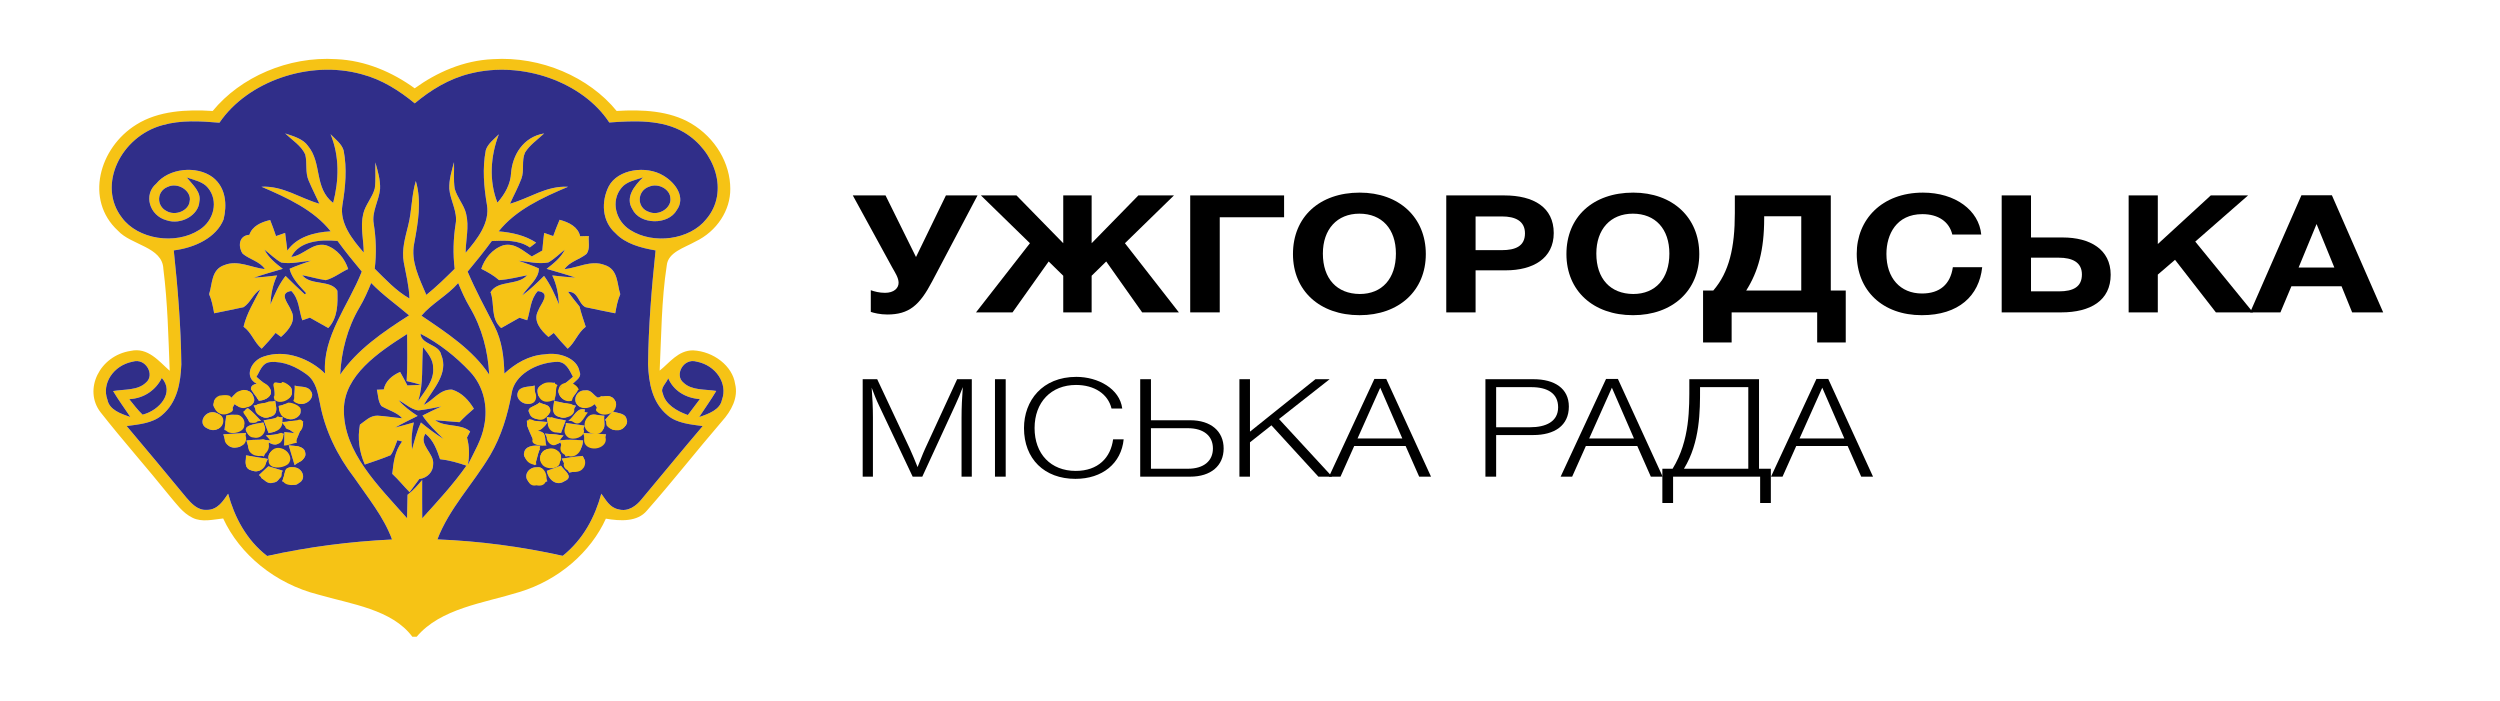 <svg width="107" height="30" viewBox="0 0 107 30" fill="none" xmlns="http://www.w3.org/2000/svg">
<path d="M9.103 4.75C10.285 3.305 12.335 2.4 14.395 2.532C15.648 2.587 16.802 3.093 17.749 3.78C18.694 3.096 19.844 2.586 21.094 2.532C23.153 2.399 25.212 3.299 26.392 4.749C27.48 4.681 28.652 4.735 29.581 5.284C30.623 5.902 31.256 6.995 31.256 8.08C31.266 8.991 30.689 9.899 29.759 10.341C29.289 10.607 28.591 10.794 28.537 11.362C28.308 12.851 28.306 14.362 28.234 15.862C28.654 15.531 29.024 14.992 29.663 14.995C30.547 15.04 31.354 15.668 31.463 16.433C31.608 17.017 31.303 17.585 30.896 18.036C29.81 19.299 28.789 20.603 27.688 21.853C27.28 22.347 26.541 22.303 25.931 22.199C25.284 23.627 23.922 24.826 22.234 25.338C20.701 25.814 18.856 26.037 17.834 27.252H17.648C16.775 26.081 15.037 25.859 13.617 25.447C11.771 24.98 10.259 23.724 9.552 22.19C9.12 22.236 8.642 22.362 8.237 22.159C7.806 21.946 7.551 21.562 7.262 21.228C6.293 20.022 5.257 18.858 4.303 17.644C3.558 16.68 4.261 15.22 5.593 15.018C6.337 14.851 6.813 15.475 7.263 15.869C7.206 14.415 7.176 12.957 6.992 11.509C6.955 10.561 5.615 10.498 5.046 9.872C3.623 8.561 4.236 6.322 5.835 5.333C6.772 4.743 7.985 4.676 9.103 4.75ZM9.392 5.252C8.582 5.183 7.741 5.133 6.956 5.357C5.166 5.841 4.15 7.932 5.216 9.314C5.895 10.248 7.517 10.5 8.533 9.838C9.162 9.443 9.359 8.598 8.903 8.044C8.697 7.78 8.316 7.708 7.993 7.597C8.241 7.906 8.62 8.216 8.533 8.631C8.501 9.205 7.753 9.644 7.124 9.427C6.392 9.227 6.132 8.328 6.688 7.861C7.218 7.207 8.404 7.067 9.106 7.589C9.681 8.036 9.721 8.783 9.568 9.395C9.257 10.173 8.337 10.606 7.437 10.718C7.61 12.342 7.744 13.967 7.761 15.598C7.729 16.362 7.598 17.221 6.923 17.777C6.525 18.116 5.944 18.166 5.422 18.236C6.284 19.251 7.128 20.278 7.978 21.3C8.192 21.547 8.454 21.849 8.855 21.823C9.327 21.822 9.553 21.432 9.764 21.132C10.037 22.13 10.534 23.101 11.434 23.797C13.183 23.409 14.976 23.178 16.779 23.091C16.432 22.136 15.753 21.309 15.168 20.454C14.427 19.493 13.905 18.404 13.693 17.261C13.599 16.829 13.54 16.332 13.124 16.026C12.697 15.713 12.149 15.45 11.571 15.497C11.204 15.531 11.127 15.903 10.975 16.127C11.174 16.318 11.438 16.466 11.582 16.696C11.665 16.963 11.344 17.135 11.08 17.159C10.986 16.932 10.45 16.529 10.988 16.428C10.415 16.129 10.753 15.424 11.291 15.259C12.232 14.936 13.283 15.366 13.912 15.989C13.794 14.396 14.92 13.07 15.484 11.623C15.125 11.195 14.775 10.762 14.448 10.315C13.707 10.242 12.798 10.322 12.466 10.999C13.008 10.927 13.355 10.375 13.938 10.493C14.44 10.651 14.76 11.084 14.902 11.514C14.577 11.662 14.299 11.897 13.943 11.992C13.6 11.944 13.274 11.84 12.934 11.779C13.295 12.238 14.151 11.959 14.44 12.444C14.456 12.992 14.467 13.588 14.051 14.041C13.787 13.893 13.525 13.746 13.262 13.597C13.181 13.625 13.018 13.681 12.938 13.71C12.791 13.29 12.809 12.805 12.469 12.455C11.886 12.543 12.367 13.014 12.461 13.294C12.698 13.719 12.36 14.127 12.028 14.422C11.969 14.378 11.853 14.293 11.796 14.249C11.61 14.484 11.41 14.709 11.2 14.926C10.875 14.651 10.773 14.239 10.424 13.984C10.558 13.418 10.873 12.91 11.14 12.388C10.825 12.587 10.727 12.95 10.425 13.149C10.008 13.244 9.585 13.319 9.166 13.409C9.115 13.132 9.066 12.853 8.95 12.591C9.096 12.16 9.03 11.531 9.614 11.343C10.189 11.115 10.767 11.462 11.338 11.519C11.129 11.193 10.681 11.108 10.387 10.86C10.192 10.592 10.198 10.081 10.673 10.052C10.792 9.685 11.164 9.509 11.563 9.418C11.653 9.646 11.736 9.874 11.813 10.106C11.944 10.061 12.072 10.015 12.203 9.97C12.237 10.222 12.268 10.476 12.298 10.729C12.69 10.158 13.424 9.939 14.154 9.901C13.436 8.993 12.301 8.469 11.189 7.993C12.117 7.946 12.835 8.485 13.67 8.721C13.521 8.393 13.355 8.071 13.216 7.743C13.052 7.383 13.157 6.987 13.065 6.616C12.901 6.242 12.505 5.999 12.204 5.712C12.563 5.832 12.971 5.943 13.183 6.247C13.795 6.984 13.432 8.044 14.259 8.686C14.508 7.722 14.537 6.684 14.147 5.744C14.353 5.961 14.626 6.157 14.707 6.441C14.856 7.213 14.785 8.001 14.656 8.772C14.527 9.539 15.058 10.228 15.568 10.81C15.565 10.261 15.414 9.706 15.546 9.158C15.633 8.77 15.939 8.453 16.04 8.068C16.092 7.698 16.054 7.324 16.065 6.953C16.168 7.325 16.286 7.703 16.267 8.09C16.221 8.591 15.903 9.062 15.995 9.574C16.095 10.214 16.116 10.859 16.038 11.502C16.499 11.957 16.937 12.44 17.526 12.779C17.506 12.255 17.38 11.744 17.282 11.229C17.184 10.697 17.344 10.165 17.472 9.647C17.63 9.021 17.609 8.371 17.797 7.749C18.055 8.634 17.891 9.535 17.727 10.419C17.571 11.191 17.949 11.916 18.248 12.623C18.68 12.275 19.071 11.89 19.46 11.507C19.383 10.866 19.401 10.219 19.503 9.582C19.596 9.064 19.272 8.589 19.229 8.082C19.215 7.694 19.333 7.317 19.433 6.941C19.444 7.318 19.404 7.696 19.46 8.071C19.56 8.452 19.862 8.768 19.95 9.152C20.086 9.704 19.933 10.266 19.928 10.82C20.433 10.231 20.973 9.541 20.841 8.77C20.711 7.999 20.642 7.21 20.792 6.436C20.873 6.155 21.145 5.962 21.351 5.748C20.992 6.68 20.922 7.741 21.289 8.676C21.619 8.303 21.854 7.87 21.875 7.395C21.936 6.66 22.374 5.866 23.29 5.713C23.007 5.978 22.668 6.209 22.47 6.532C22.313 6.888 22.452 7.287 22.316 7.65C22.178 8.014 21.988 8.362 21.827 8.721C22.667 8.488 23.384 7.943 24.315 7.995C23.198 8.465 22.063 8.995 21.343 9.903C21.915 9.951 22.483 10.078 22.946 10.386C22.857 10.455 22.767 10.523 22.677 10.592C22.213 10.267 21.608 10.291 21.048 10.318C20.722 10.764 20.372 11.197 20.014 11.626C20.35 12.419 20.764 13.184 21.16 13.954C21.489 14.593 21.568 15.299 21.587 15.991C22.047 15.566 22.632 15.204 23.327 15.167C23.927 15.063 24.709 15.328 24.804 15.905C24.913 16.139 24.663 16.277 24.51 16.429C25.053 16.526 24.531 16.923 24.424 17.141C24.136 17.18 23.868 16.947 23.903 16.697C24.069 16.477 24.316 16.317 24.522 16.127C24.376 15.862 24.228 15.449 23.794 15.489C22.931 15.535 22.007 16.053 21.897 16.843C21.73 17.753 21.464 18.658 20.979 19.485C20.259 20.699 19.215 21.777 18.721 23.087C20.531 23.158 22.329 23.398 24.084 23.79C24.967 23.087 25.464 22.125 25.736 21.131C25.93 21.389 26.092 21.73 26.479 21.802C26.886 21.916 27.236 21.646 27.451 21.378C28.329 20.334 29.188 19.276 30.076 18.236C29.555 18.167 28.977 18.117 28.58 17.782C27.903 17.228 27.768 16.37 27.737 15.603C27.754 13.973 27.888 12.344 28.059 10.719C27.428 10.611 26.768 10.433 26.346 9.986C25.752 9.466 25.731 8.62 26.052 7.981C26.439 7.236 27.662 7.069 28.397 7.519C28.928 7.835 29.354 8.456 28.966 8.992C28.601 9.647 27.38 9.626 27.062 8.946C26.756 8.449 27.145 7.956 27.521 7.593C27.196 7.704 26.811 7.773 26.602 8.038C26.135 8.593 26.337 9.448 26.971 9.844C27.963 10.479 29.525 10.264 30.227 9.382C31.226 8.211 30.597 6.455 29.282 5.669C28.347 5.112 27.156 5.164 26.077 5.244C24.94 3.508 22.35 2.592 20.13 3.148C19.212 3.368 18.428 3.86 17.751 4.423C17.1 3.889 16.361 3.411 15.493 3.181C13.227 2.549 10.582 3.495 9.392 5.252ZM7.175 7.999C6.705 8.181 6.688 8.81 7.124 9.03C7.509 9.259 8.077 9.011 8.117 8.619C8.217 8.189 7.634 7.781 7.175 7.999ZM27.785 7.988C27.259 8.163 27.237 8.89 27.772 9.069C28.21 9.258 28.752 8.887 28.692 8.48C28.681 8.106 28.183 7.82 27.785 7.988ZM11.317 10.682C11.485 11.018 11.792 11.27 12.103 11.506C11.69 11.63 11.273 11.743 10.868 11.886C11.199 11.865 11.531 11.828 11.86 11.788C11.671 12.183 11.595 12.606 11.574 13.032C11.752 12.61 11.928 12.184 12.222 11.81C12.491 12.077 12.764 12.34 13.043 12.598L13.106 12.549C12.816 12.23 12.488 11.914 12.395 11.504C12.69 11.37 13.006 11.272 13.312 11.159C12.89 11.193 12.461 11.311 12.037 11.236C11.767 11.084 11.557 10.867 11.317 10.682ZM15.886 12.112C15.743 12.467 15.587 12.819 15.389 13.154C14.862 14.044 14.612 15.041 14.559 16.036C15.27 14.981 16.386 14.21 17.508 13.499C16.968 13.036 16.374 12.621 15.886 12.112ZM18.038 13.512C19.121 14.244 20.244 14.982 20.938 16.035C20.887 15.039 20.634 14.04 20.105 13.147C19.909 12.816 19.755 12.466 19.611 12.115C19.156 12.64 18.481 12.988 18.038 13.512ZM14.718 17.529C14.698 19.365 16.212 20.805 17.422 22.181C17.428 21.845 17.433 21.511 17.443 21.176C17.687 20.992 17.88 20.767 18.069 20.543C18.069 21.089 18.065 21.636 18.072 22.182C18.734 21.451 19.406 20.724 19.965 19.931C19.6 19.807 19.225 19.696 18.834 19.654C18.7 19.261 18.564 18.854 18.207 18.562C17.905 19.04 18.586 19.39 18.539 19.863C18.546 20.171 18.309 20.461 17.944 20.502C17.808 20.69 17.67 20.877 17.531 21.065C17.276 20.808 17.055 20.527 16.789 20.281C16.84 19.801 16.895 19.31 17.21 18.897C17.159 18.884 17.059 18.855 17.008 18.841C16.917 19.056 16.86 19.286 16.719 19.482C16.36 19.634 15.983 19.752 15.614 19.882C15.374 19.332 15.296 18.758 15.405 18.176C15.631 18.02 15.839 17.785 16.157 17.79C16.513 17.81 16.862 17.875 17.216 17.902C16.989 17.647 16.619 17.558 16.323 17.378C16.174 17.171 16.188 16.911 16.13 16.68C16.203 16.677 16.35 16.67 16.425 16.668C16.494 16.319 16.77 16.073 17.125 15.92C17.233 16.111 17.336 16.303 17.436 16.498C17.63 16.485 17.824 16.479 18.019 16.47C17.817 16.407 17.613 16.357 17.405 16.31C17.444 15.639 17.431 14.968 17.425 14.296C16.183 15.085 14.73 16.069 14.718 17.529ZM17.997 14.284C18.032 14.761 18.792 14.725 18.883 15.184C19.22 15.983 18.522 16.664 18.136 17.329C18.551 17.13 18.824 16.648 19.35 16.676C19.782 16.808 20.075 17.152 20.282 17.492C20.066 17.676 19.856 17.866 19.666 18.07C19.318 18.049 18.97 18.006 18.622 17.983C19.058 18.302 19.709 18.111 20.123 18.467C20.088 18.532 20.02 18.662 19.987 18.728C20.093 19.111 20.096 19.507 20.025 19.896C20.291 19.352 20.616 18.818 20.722 18.228C20.887 17.428 20.717 16.543 20.112 15.902C19.516 15.271 18.811 14.704 17.997 14.284ZM18.105 14.857C18.037 15.626 18.14 16.408 17.896 17.162C18.194 16.722 18.592 16.274 18.537 15.736C18.544 15.4 18.314 15.121 18.105 14.857ZM4.599 17.111C4.679 17.535 5.166 17.712 5.579 17.846C5.333 17.477 5.066 17.116 4.84 16.737C5.311 16.655 5.893 16.718 6.243 16.378C6.645 16.058 6.244 15.303 5.676 15.48C4.855 15.637 4.34 16.419 4.599 17.111ZM29.256 16.38C29.606 16.719 30.185 16.653 30.655 16.732C30.431 17.114 30.167 17.474 29.925 17.849C30.333 17.712 30.818 17.535 30.897 17.114C31.159 16.419 30.642 15.634 29.817 15.478C29.247 15.307 28.853 16.062 29.256 16.38ZM5.532 17.085C5.716 17.311 5.887 17.544 6.103 17.748C6.843 17.559 7.472 16.791 6.926 16.178C6.672 16.682 6.186 17.047 5.532 17.085ZM28.367 16.833C28.474 17.307 28.956 17.59 29.439 17.763C29.611 17.534 29.781 17.307 29.953 17.081C29.321 17.038 28.818 16.702 28.598 16.189C28.523 16.402 28.248 16.6 28.367 16.833ZM17.061 17.132C17.287 17.393 17.574 17.607 17.875 17.802C17.55 17.965 17.225 18.122 16.912 18.3C17.179 18.232 17.444 18.156 17.711 18.081C17.622 18.459 17.591 18.846 17.639 19.232C17.743 18.844 17.844 18.454 18.016 18.082C18.32 18.334 18.637 18.576 18.983 18.786C18.654 18.471 18.329 18.153 18.083 17.785C18.348 17.648 18.617 17.523 18.889 17.397C18.561 17.453 18.235 17.533 17.899 17.567C17.573 17.515 17.344 17.269 17.061 17.132ZM23.951 9.407C24.365 9.517 24.741 9.715 24.829 10.11C24.922 10.107 25.105 10.103 25.2 10.1C25.175 10.352 25.267 10.637 25.105 10.866C24.81 11.108 24.369 11.197 24.16 11.521C24.726 11.462 25.299 11.119 25.869 11.338C26.466 11.522 26.401 12.155 26.547 12.589C26.431 12.853 26.382 13.132 26.331 13.408C25.906 13.319 25.477 13.243 25.055 13.145C24.736 12.978 24.765 12.477 24.31 12.486C24.465 12.703 24.635 12.911 24.803 13.12C24.875 13.413 24.977 13.698 25.068 13.985C24.726 14.244 24.619 14.649 24.298 14.925C24.087 14.708 23.887 14.484 23.701 14.249C23.645 14.293 23.532 14.379 23.474 14.423C23.141 14.132 22.799 13.725 23.034 13.298C23.128 13.018 23.615 12.529 23.018 12.458C22.693 12.813 22.704 13.288 22.563 13.705C22.48 13.678 22.315 13.624 22.232 13.599C21.97 13.745 21.71 13.893 21.449 14.041C20.976 13.612 21.184 13.019 20.995 12.506C21.312 11.973 22.157 12.236 22.561 11.782C22.162 11.858 21.768 11.962 21.359 11.989C21.138 11.792 20.872 11.643 20.598 11.506C20.737 11.08 21.056 10.655 21.551 10.495C22.043 10.383 22.405 10.751 22.759 10.976C22.909 10.891 23.059 10.807 23.21 10.722C23.23 10.47 23.258 10.22 23.29 9.969C23.418 10.014 23.549 10.058 23.678 10.103C23.762 9.87 23.852 9.638 23.951 9.407ZM23.468 11.233C23.046 11.314 22.616 11.193 22.193 11.162C22.486 11.268 22.786 11.358 23.064 11.49C23.069 11.938 22.592 12.267 22.352 12.644C22.694 12.393 22.992 12.101 23.285 11.81C23.565 12.189 23.748 12.611 23.926 13.032C23.902 12.607 23.828 12.184 23.637 11.79C23.964 11.828 24.293 11.864 24.624 11.879C24.22 11.742 23.807 11.63 23.396 11.507C23.704 11.271 24.013 11.021 24.175 10.686C23.939 10.869 23.733 11.081 23.468 11.233ZM11.746 16.38C12.068 16.381 12.572 16.437 12.489 16.822C12.451 17.15 12.029 17.092 11.755 17.132C11.749 16.881 11.746 16.63 11.746 16.38ZM23.012 16.818C22.922 16.438 23.436 16.378 23.755 16.382C23.753 16.634 23.748 16.885 23.738 17.137C23.468 17.096 23.04 17.147 23.012 16.818ZM12.611 16.502C12.826 16.573 13.166 16.511 13.29 16.721C13.552 17.013 13.036 17.458 12.695 17.228C12.527 17.011 12.634 16.743 12.611 16.502ZM22.159 16.805C22.236 16.519 22.637 16.566 22.889 16.503C22.865 16.743 22.968 17.011 22.803 17.227C22.489 17.427 22.05 17.106 22.159 16.805ZM9.915 17.017C10.117 16.721 10.703 16.527 10.847 16.973C11.049 17.395 10.347 17.573 10.039 17.298C9.945 17.447 9.89 17.679 9.639 17.676C9.473 17.55 9.032 17.508 9.156 17.25C9.182 16.91 9.638 16.899 9.915 17.017ZM24.905 17.425C24.43 17.32 24.601 16.679 25.055 16.707C25.301 16.668 25.404 16.924 25.583 17.017C25.826 16.948 26.176 16.868 26.305 17.131C26.547 17.458 25.962 17.861 25.637 17.598C25.593 17.523 25.503 17.374 25.457 17.3C25.272 17.337 25.105 17.514 24.905 17.425ZM10.854 17.36C11.162 17.287 11.47 17.219 11.781 17.156C11.809 17.392 11.937 17.762 11.552 17.84C11.174 18.015 10.982 17.585 10.854 17.36ZM11.927 17.375C12.094 17.332 12.262 17.287 12.429 17.245C12.712 17.385 13.068 17.584 12.724 17.854C12.31 18.137 11.943 17.722 11.927 17.375ZM23.09 17.222C23.225 17.322 23.571 17.31 23.514 17.53C23.603 17.957 22.749 18.113 22.655 17.669C22.495 17.437 22.973 17.375 23.09 17.222ZM23.72 17.155C24.032 17.221 24.343 17.291 24.652 17.363C24.51 17.582 24.335 18.002 23.954 17.846C23.561 17.767 23.689 17.398 23.72 17.155ZM10.665 18.065C10.611 17.884 10.314 17.581 10.607 17.466C10.822 17.626 10.99 17.824 11.171 18.012C11.044 18.025 10.79 18.051 10.665 18.065ZM24.327 18.005C24.554 17.873 24.692 17.407 25.041 17.53C24.995 17.716 24.924 17.897 24.831 18.07C24.705 18.053 24.453 18.022 24.327 18.005ZM8.878 18.34C8.391 18.129 8.824 17.455 9.297 17.687C9.823 17.925 9.39 18.631 8.878 18.34ZM9.681 17.784C9.977 17.714 10.431 17.723 10.426 18.081C10.461 18.478 9.926 18.5 9.607 18.404C9.632 18.198 9.657 17.991 9.681 17.784ZM25.148 17.881C25.307 17.652 25.629 17.792 25.866 17.792C25.815 18.015 26.011 18.386 25.644 18.454C25.269 18.589 24.887 18.151 25.148 17.881ZM26.212 17.606C26.425 17.685 26.768 17.679 26.815 17.93C26.934 18.17 26.6 18.466 26.317 18.39C26.049 18.408 26.034 18.105 25.897 17.971C25.974 17.88 26.133 17.698 26.212 17.606ZM11.284 17.992C11.554 17.944 11.824 17.89 12.095 17.843C12.095 18.194 11.914 18.481 11.495 18.54C11.443 18.403 11.336 18.129 11.284 17.992ZM22.55 17.999C22.842 17.998 23.133 18.037 23.424 18.062C23.357 18.257 23.173 18.363 22.971 18.443C23.397 18.443 23.325 18.798 23.364 19.058C23.193 19.014 23.022 18.972 22.852 18.929C22.749 18.619 22.54 18.329 22.55 17.999ZM23.403 17.844C23.674 17.89 23.943 17.944 24.215 17.992C24.163 18.128 24.061 18.397 24.011 18.533C23.579 18.49 23.411 18.195 23.403 17.844ZM10.642 18.598C10.231 18.193 10.954 18.144 11.273 18.081C11.436 18.433 11.064 18.906 10.642 18.598ZM12.07 18.062C12.37 18.058 12.686 17.952 12.98 18.044C12.905 18.349 12.761 18.634 12.646 18.928C12.484 18.968 12.323 19.008 12.164 19.049C12.165 18.862 12.168 18.677 12.171 18.49C12.278 18.501 12.492 18.524 12.599 18.536C12.4 18.396 12.175 18.274 12.07 18.062ZM24.217 18.102C24.485 18.14 24.752 18.178 25.022 18.215C24.95 18.445 24.794 18.808 24.432 18.67C24.135 18.587 24.227 18.302 24.217 18.102ZM9.559 18.588C9.883 18.567 10.207 18.547 10.531 18.529C10.457 18.753 10.495 19.14 10.115 19.149C9.716 19.221 9.629 18.83 9.559 18.588ZM11.374 18.639C11.633 18.611 11.894 18.584 12.152 18.557C12.027 18.829 11.917 19.198 11.509 18.937C11.44 19.137 11.367 19.336 11.294 19.535C11.093 19.48 10.896 19.414 10.702 19.343C10.643 19.179 10.591 19.017 10.545 18.85C10.909 18.815 11.275 18.799 11.636 18.864L11.374 18.639ZM23.324 18.555C23.59 18.581 23.857 18.608 24.123 18.637L23.863 18.863C24.224 18.799 24.592 18.816 24.956 18.85C24.938 19.252 24.666 19.493 24.205 19.537C24.133 19.337 24.059 19.136 23.985 18.937C23.581 19.198 23.467 18.815 23.324 18.555ZM24.964 18.53C25.29 18.548 25.613 18.567 25.939 18.588C25.868 18.832 25.779 19.229 25.378 19.147C25.004 19.134 25.037 18.751 24.964 18.53ZM11.797 19.232C12.137 19.123 12.485 19.423 12.35 19.714C12.27 20.051 11.582 20.06 11.52 19.708C11.414 19.514 11.566 19.282 11.797 19.232ZM12.356 19.058C12.614 19.088 13.034 19.078 13.066 19.379C13.131 19.643 12.789 19.759 12.61 19.91C12.526 19.625 12.44 19.341 12.356 19.058ZM22.432 19.375C22.477 19.088 22.846 19.043 23.119 19.085C23.056 19.363 22.974 19.635 22.898 19.911C22.712 19.761 22.363 19.645 22.432 19.375ZM23.369 19.248C23.635 19.14 24.055 19.307 23.997 19.589C24.043 19.892 23.568 20.084 23.305 19.9C23.023 19.763 23.089 19.333 23.369 19.248ZM10.769 20.133C10.426 20.052 10.537 19.712 10.528 19.489C10.841 19.537 11.155 19.588 11.468 19.643C11.347 19.886 11.178 20.301 10.769 20.133ZM24.038 19.629C24.337 19.586 24.635 19.537 24.938 19.514C25.175 19.91 24.786 20.164 24.363 20.229C24.249 20.032 24.14 19.832 24.038 19.629ZM11.486 19.956C11.692 20.019 11.897 20.081 12.102 20.145C11.991 20.323 11.994 20.619 11.703 20.656C11.408 20.758 11.26 20.467 11.081 20.332C11.182 20.237 11.385 20.049 11.486 19.956ZM12.07 20.599C12.203 20.396 12.13 19.96 12.521 20.001C12.93 19.967 13.153 20.491 12.791 20.674C12.594 20.872 12.299 20.622 12.07 20.599ZM22.612 20.599C22.386 20.366 22.62 19.983 22.969 19.999C23.364 19.96 23.296 20.388 23.427 20.596C23.178 20.678 22.799 20.869 22.612 20.599ZM23.403 20.152C23.606 20.078 23.809 20.003 24.011 19.928C24.145 20.143 24.581 20.411 24.166 20.592C23.781 20.852 23.441 20.467 23.403 20.152Z" fill="#F6C315"/>
<path d="M9.392 5.252C10.582 3.495 13.228 2.548 15.492 3.18C16.361 3.41 17.1 3.888 17.751 4.423C18.427 3.859 19.212 3.368 20.13 3.147C22.35 2.591 24.94 3.507 26.077 5.243C27.156 5.164 28.347 5.112 29.282 5.668C30.597 6.454 31.226 8.21 30.227 9.381C29.525 10.264 27.963 10.478 26.971 9.843C26.337 9.447 26.135 8.592 26.601 8.037C26.811 7.772 27.196 7.703 27.521 7.592C27.144 7.955 26.755 8.449 27.062 8.946C27.379 9.625 28.601 9.646 28.966 8.991C29.354 8.456 28.928 7.835 28.397 7.519C27.662 7.068 26.439 7.235 26.052 7.98C25.731 8.619 25.752 9.465 26.346 9.985C26.768 10.432 27.428 10.61 28.059 10.718C27.888 12.343 27.754 13.972 27.737 15.603C27.768 16.369 27.903 17.227 28.58 17.781C28.977 18.116 29.555 18.166 30.076 18.236C29.188 19.276 28.329 20.333 27.451 21.378C27.236 21.645 26.885 21.915 26.479 21.801C26.092 21.729 25.93 21.388 25.736 21.13C25.464 22.124 24.967 23.086 24.084 23.789C22.329 23.398 20.531 23.158 18.721 23.086C19.215 21.776 20.259 20.698 20.979 19.484C21.464 18.658 21.729 17.752 21.897 16.843C22.007 16.053 22.932 15.534 23.794 15.488C24.229 15.448 24.376 15.862 24.522 16.126C24.316 16.317 24.068 16.476 23.903 16.696C23.868 16.945 24.135 17.178 24.424 17.14C24.53 16.922 25.053 16.524 24.51 16.427C24.663 16.275 24.913 16.137 24.804 15.904C24.709 15.326 23.927 15.062 23.327 15.166C22.632 15.203 22.047 15.565 21.587 15.989C21.568 15.297 21.49 14.592 21.16 13.952C20.764 13.182 20.35 12.418 20.014 11.625C20.371 11.196 20.722 10.763 21.048 10.317C21.607 10.289 22.213 10.266 22.677 10.591C22.768 10.522 22.857 10.453 22.946 10.385C22.483 10.077 21.915 9.95 21.343 9.902C22.063 8.993 23.198 8.463 24.314 7.994C23.384 7.942 22.666 8.487 21.827 8.72C21.988 8.361 22.179 8.013 22.316 7.648C22.452 7.286 22.313 6.887 22.47 6.531C22.668 6.207 23.007 5.978 23.29 5.711C22.374 5.865 21.936 6.659 21.875 7.393C21.854 7.869 21.619 8.302 21.289 8.674C20.922 7.74 20.992 6.678 21.351 5.747C21.144 5.961 20.873 6.154 20.791 6.434C20.642 7.208 20.711 7.997 20.841 8.768C20.973 9.54 20.433 10.23 19.928 10.819C19.932 10.265 20.086 9.703 19.95 9.151C19.861 8.768 19.56 8.451 19.46 8.07C19.404 7.694 19.444 7.317 19.432 6.94C19.333 7.315 19.215 7.693 19.229 8.081C19.272 8.588 19.596 9.063 19.502 9.581C19.401 10.218 19.383 10.864 19.46 11.505C19.071 11.889 18.68 12.274 18.247 12.622C17.949 11.915 17.571 11.19 17.727 10.418C17.891 9.534 18.055 8.633 17.797 7.748C17.609 8.37 17.63 9.02 17.472 9.646C17.344 10.164 17.183 10.696 17.282 11.228C17.38 11.743 17.506 12.254 17.526 12.777C16.937 12.439 16.499 11.955 16.038 11.501C16.116 10.858 16.096 10.213 15.995 9.573C15.903 9.061 16.221 8.59 16.267 8.088C16.286 7.702 16.168 7.324 16.065 6.951C16.054 7.323 16.092 7.696 16.04 8.067C15.94 8.452 15.633 8.769 15.546 9.157C15.414 9.705 15.565 10.26 15.568 10.809C15.058 10.227 14.527 9.538 14.656 8.771C14.785 8 14.857 7.212 14.707 6.439C14.626 6.156 14.353 5.96 14.147 5.743C14.537 6.683 14.509 7.721 14.259 8.685C13.432 8.043 13.795 6.983 13.182 6.246C12.971 5.942 12.563 5.831 12.204 5.711C12.506 5.998 12.901 6.241 13.065 6.614C13.157 6.986 13.052 7.382 13.216 7.742C13.355 8.071 13.521 8.393 13.67 8.72C12.834 8.484 12.117 7.945 11.189 7.992C12.301 8.468 13.436 8.992 14.154 9.901C13.424 9.938 12.69 10.157 12.298 10.728C12.267 10.475 12.237 10.221 12.203 9.969C12.072 10.014 11.944 10.059 11.813 10.105C11.736 9.873 11.653 9.645 11.563 9.417C11.164 9.509 10.793 9.684 10.673 10.051C10.198 10.08 10.192 10.591 10.387 10.859C10.681 11.107 11.129 11.192 11.338 11.518C10.767 11.461 10.189 11.114 9.614 11.342C9.029 11.53 9.096 12.16 8.95 12.59C9.066 12.852 9.115 13.13 9.166 13.409C9.585 13.318 10.008 13.243 10.425 13.148C10.727 12.949 10.825 12.586 11.14 12.387C10.873 12.909 10.558 13.417 10.424 13.983C10.773 14.238 10.874 14.65 11.2 14.925C11.41 14.708 11.61 14.483 11.796 14.248C11.853 14.292 11.969 14.377 12.028 14.421C12.36 14.127 12.698 13.718 12.461 13.292C12.367 13.012 11.887 12.541 12.469 12.454C12.809 12.804 12.792 13.288 12.938 13.709C13.019 13.68 13.181 13.624 13.262 13.596C13.525 13.744 13.787 13.892 14.051 14.04C14.467 13.588 14.456 12.991 14.44 12.443C14.151 11.958 13.295 12.237 12.935 11.778C13.274 11.839 13.6 11.943 13.943 11.991C14.299 11.896 14.576 11.661 14.902 11.513C14.76 11.083 14.44 10.65 13.938 10.492C13.356 10.374 13.008 10.927 12.466 10.998C12.798 10.321 13.707 10.24 14.448 10.314C14.775 10.761 15.125 11.194 15.484 11.623C14.92 13.069 13.794 14.395 13.912 15.988C13.283 15.365 12.232 14.934 11.291 15.258C10.753 15.423 10.414 16.128 10.988 16.426C10.45 16.527 10.986 16.93 11.08 17.158C11.344 17.134 11.665 16.962 11.582 16.695C11.438 16.465 11.174 16.317 10.975 16.126C11.128 15.902 11.204 15.531 11.571 15.496C12.149 15.449 12.697 15.711 13.124 16.025C13.54 16.331 13.599 16.828 13.693 17.26C13.905 18.403 14.427 19.492 15.168 20.454C15.753 21.309 16.432 22.135 16.779 23.09C14.976 23.177 13.183 23.408 11.434 23.796C10.534 23.1 10.037 22.129 9.764 21.131C9.553 21.431 9.327 21.821 8.855 21.823C8.454 21.848 8.192 21.546 7.978 21.3C7.128 20.277 6.284 19.25 5.422 18.235C5.945 18.165 6.526 18.115 6.923 17.776C7.597 17.22 7.729 16.361 7.761 15.597C7.744 13.967 7.61 12.341 7.437 10.717C8.338 10.605 9.257 10.172 9.568 9.395C9.721 8.782 9.681 8.035 9.106 7.588C8.404 7.066 7.218 7.206 6.688 7.86C6.131 8.327 6.392 9.226 7.124 9.426C7.753 9.644 8.501 9.204 8.533 8.63C8.621 8.215 8.241 7.906 7.993 7.596C8.316 7.707 8.697 7.779 8.904 8.044C9.359 8.597 9.163 9.442 8.534 9.837C7.517 10.499 5.896 10.247 5.216 9.313C4.15 7.931 5.167 5.841 6.956 5.356C7.741 5.133 8.582 5.183 9.392 5.252ZM23.951 9.407C23.852 9.638 23.762 9.87 23.678 10.103C23.549 10.058 23.419 10.015 23.29 9.969C23.259 10.22 23.23 10.47 23.211 10.723C23.059 10.808 22.909 10.891 22.76 10.976C22.405 10.751 22.044 10.383 21.551 10.495C21.057 10.655 20.738 11.08 20.598 11.506C20.872 11.643 21.138 11.792 21.359 11.989C21.769 11.962 22.163 11.858 22.561 11.782C22.158 12.236 21.313 11.973 20.995 12.506C21.185 13.019 20.976 13.613 21.45 14.041C21.71 13.894 21.971 13.746 22.233 13.599C22.315 13.625 22.481 13.678 22.563 13.706C22.704 13.288 22.693 12.813 23.019 12.458C23.616 12.529 23.128 13.018 23.034 13.298C22.799 13.725 23.142 14.132 23.475 14.423C23.532 14.379 23.645 14.293 23.701 14.25C23.887 14.484 24.087 14.708 24.298 14.926C24.619 14.65 24.727 14.245 25.069 13.986C24.977 13.698 24.875 13.413 24.804 13.12C24.636 12.912 24.466 12.703 24.311 12.487C24.766 12.477 24.737 12.979 25.055 13.146C25.478 13.243 25.906 13.32 26.332 13.409C26.383 13.132 26.431 12.854 26.548 12.589C26.401 12.155 26.467 11.522 25.869 11.339C25.3 11.119 24.727 11.462 24.161 11.521C24.37 11.198 24.811 11.109 25.106 10.866C25.268 10.637 25.176 10.353 25.2 10.101C25.106 10.103 24.922 10.107 24.83 10.111C24.742 9.715 24.365 9.517 23.951 9.407ZM11.746 16.38C11.746 16.63 11.749 16.881 11.756 17.132C12.029 17.092 12.451 17.15 12.489 16.822C12.572 16.437 12.068 16.381 11.746 16.38ZM23.012 16.818C23.04 17.147 23.468 17.096 23.738 17.137C23.747 16.885 23.753 16.634 23.755 16.382C23.436 16.378 22.922 16.438 23.012 16.818ZM12.612 16.502C12.634 16.743 12.528 17.011 12.696 17.227C13.036 17.458 13.552 17.013 13.29 16.721C13.166 16.511 12.826 16.573 12.612 16.502ZM22.159 16.805C22.05 17.106 22.489 17.426 22.803 17.227C22.968 17.011 22.865 16.743 22.889 16.503C22.637 16.566 22.236 16.519 22.159 16.805ZM9.915 17.017C9.639 16.899 9.183 16.91 9.156 17.25C9.032 17.508 9.473 17.549 9.639 17.676C9.89 17.679 9.945 17.447 10.039 17.297C10.347 17.573 11.049 17.395 10.847 16.972C10.703 16.527 10.117 16.721 9.915 17.017ZM24.905 17.425C25.105 17.514 25.273 17.337 25.458 17.3C25.503 17.374 25.593 17.524 25.638 17.598C25.962 17.861 26.548 17.458 26.305 17.131C26.176 16.868 25.826 16.948 25.584 17.017C25.404 16.924 25.301 16.668 25.055 16.707C24.601 16.678 24.43 17.32 24.905 17.425ZM10.854 17.36C10.982 17.585 11.175 18.015 11.552 17.841C11.937 17.762 11.81 17.392 11.781 17.156C11.47 17.219 11.162 17.287 10.854 17.36ZM11.927 17.375C11.943 17.722 12.31 18.137 12.725 17.854C13.069 17.584 12.712 17.385 12.429 17.245C12.262 17.287 12.094 17.332 11.927 17.375ZM23.09 17.222C22.973 17.375 22.495 17.437 22.655 17.669C22.75 18.113 23.604 17.957 23.514 17.53C23.571 17.31 23.225 17.322 23.09 17.222ZM23.72 17.155C23.689 17.398 23.562 17.767 23.954 17.846C24.335 18.002 24.51 17.582 24.652 17.363C24.343 17.291 24.032 17.221 23.72 17.155ZM10.665 18.065C10.79 18.051 11.044 18.025 11.171 18.012C10.99 17.824 10.822 17.627 10.608 17.466C10.314 17.581 10.611 17.884 10.665 18.065ZM24.327 18.005C24.453 18.023 24.705 18.053 24.831 18.07C24.924 17.898 24.995 17.716 25.041 17.53C24.692 17.407 24.554 17.873 24.327 18.005ZM8.878 18.34C9.391 18.631 9.823 17.925 9.297 17.687C8.824 17.455 8.392 18.129 8.878 18.34ZM9.682 17.784C9.658 17.991 9.632 18.198 9.607 18.404C9.926 18.5 10.461 18.479 10.426 18.081C10.431 17.723 9.977 17.714 9.682 17.784ZM25.148 17.881C24.887 18.151 25.269 18.59 25.644 18.454C26.011 18.386 25.815 18.015 25.866 17.792C25.629 17.792 25.307 17.652 25.148 17.881ZM26.213 17.606C26.133 17.698 25.974 17.88 25.897 17.971C26.035 18.105 26.05 18.408 26.317 18.391C26.6 18.466 26.934 18.171 26.815 17.931C26.768 17.679 26.425 17.685 26.213 17.606ZM11.284 17.992C11.336 18.129 11.443 18.403 11.495 18.54C11.914 18.481 12.095 18.193 12.095 17.843C11.824 17.89 11.554 17.944 11.284 17.992ZM22.55 17.999C22.541 18.329 22.749 18.619 22.852 18.928C23.022 18.971 23.193 19.014 23.364 19.058C23.325 18.798 23.397 18.442 22.971 18.442C23.173 18.363 23.356 18.257 23.424 18.062C23.133 18.037 22.842 17.998 22.55 17.999ZM23.403 17.844C23.411 18.195 23.579 18.49 24.011 18.533C24.062 18.397 24.163 18.128 24.215 17.992C23.943 17.944 23.675 17.89 23.403 17.844ZM10.643 18.598C11.065 18.905 11.436 18.433 11.273 18.081C10.954 18.144 10.231 18.194 10.643 18.598ZM12.07 18.062C12.175 18.275 12.4 18.396 12.599 18.537C12.492 18.525 12.278 18.501 12.171 18.49C12.169 18.677 12.165 18.862 12.164 19.049C12.324 19.008 12.485 18.968 12.646 18.928C12.761 18.634 12.905 18.349 12.98 18.044C12.686 17.952 12.37 18.058 12.07 18.062ZM24.218 18.102C24.227 18.302 24.135 18.587 24.431 18.67C24.794 18.808 24.949 18.446 25.021 18.215C24.752 18.178 24.486 18.14 24.218 18.102ZM9.559 18.588C9.629 18.83 9.716 19.221 10.115 19.149C10.495 19.14 10.457 18.753 10.531 18.529C10.207 18.547 9.883 18.567 9.559 18.588ZM11.374 18.639L11.636 18.864C11.276 18.799 10.909 18.815 10.545 18.85C10.591 19.017 10.644 19.179 10.703 19.343C10.896 19.414 11.093 19.48 11.295 19.535C11.368 19.336 11.441 19.137 11.509 18.937C11.917 19.198 12.027 18.829 12.153 18.557C11.894 18.584 11.633 18.611 11.374 18.639ZM23.324 18.555C23.467 18.815 23.581 19.198 23.985 18.937C24.059 19.137 24.133 19.337 24.205 19.537C24.666 19.493 24.939 19.253 24.956 18.851C24.592 18.817 24.224 18.799 23.863 18.864L24.124 18.637C23.857 18.608 23.59 18.581 23.324 18.555ZM24.964 18.53C25.038 18.751 25.004 19.134 25.378 19.147C25.779 19.229 25.868 18.832 25.94 18.588C25.614 18.567 25.29 18.548 24.964 18.53ZM11.797 19.232C11.566 19.282 11.414 19.514 11.521 19.708C11.582 20.06 12.27 20.051 12.35 19.714C12.485 19.423 12.137 19.123 11.797 19.232ZM12.356 19.058C12.44 19.341 12.526 19.625 12.61 19.91C12.789 19.759 13.131 19.642 13.066 19.379C13.034 19.078 12.615 19.088 12.356 19.058ZM22.433 19.375C22.363 19.645 22.712 19.761 22.898 19.911C22.974 19.636 23.057 19.363 23.119 19.085C22.846 19.043 22.477 19.088 22.433 19.375ZM23.369 19.248C23.089 19.333 23.023 19.763 23.305 19.9C23.568 20.083 24.043 19.892 23.997 19.589C24.055 19.307 23.635 19.14 23.369 19.248ZM10.769 20.133C11.177 20.301 11.347 19.886 11.468 19.642C11.155 19.588 10.84 19.537 10.527 19.489C10.537 19.712 10.426 20.052 10.769 20.133ZM24.038 19.629C24.14 19.832 24.249 20.032 24.363 20.229C24.786 20.165 25.175 19.91 24.939 19.514C24.635 19.537 24.337 19.586 24.038 19.629ZM11.486 19.956C11.386 20.049 11.182 20.237 11.081 20.332C11.26 20.467 11.408 20.758 11.703 20.656C11.994 20.619 11.991 20.323 12.102 20.145C11.897 20.081 11.692 20.019 11.486 19.956ZM12.07 20.599C12.299 20.622 12.594 20.872 12.791 20.674C13.153 20.491 12.93 19.966 12.521 20.001C12.131 19.96 12.204 20.396 12.07 20.599ZM22.613 20.599C22.799 20.869 23.179 20.678 23.427 20.596C23.297 20.388 23.364 19.96 22.97 19.999C22.62 19.983 22.386 20.366 22.613 20.599ZM23.403 20.152C23.441 20.467 23.781 20.852 24.166 20.592C24.581 20.411 24.145 20.143 24.011 19.928C23.809 20.003 23.606 20.078 23.403 20.152ZM7.175 7.999C7.634 7.781 8.217 8.19 8.117 8.619C8.077 9.012 7.509 9.259 7.124 9.03C6.688 8.81 6.705 8.181 7.175 7.999ZM27.785 7.988C28.184 7.82 28.681 8.106 28.692 8.48C28.752 8.887 28.21 9.258 27.772 9.069C27.236 8.891 27.259 8.163 27.785 7.988ZM11.317 10.682C11.557 10.867 11.767 11.084 12.037 11.236C12.461 11.311 12.89 11.193 13.312 11.159C13.005 11.272 12.689 11.37 12.394 11.504C12.488 11.914 12.816 12.23 13.105 12.549L13.043 12.598C12.764 12.34 12.49 12.077 12.222 11.81C11.928 12.184 11.752 12.61 11.574 13.032C11.595 12.606 11.671 12.183 11.86 11.788C11.531 11.828 11.199 11.865 10.867 11.886C11.272 11.743 11.69 11.63 12.103 11.506C11.792 11.27 11.486 11.018 11.317 10.682ZM23.468 11.233C23.734 11.081 23.94 10.869 24.175 10.685C24.013 11.021 23.703 11.27 23.396 11.507C23.808 11.63 24.219 11.741 24.624 11.878C24.292 11.863 23.963 11.827 23.637 11.789C23.828 12.183 23.902 12.606 23.925 13.031C23.747 12.611 23.565 12.188 23.285 11.809C22.991 12.101 22.694 12.393 22.352 12.643C22.591 12.267 23.069 11.938 23.064 11.49C22.785 11.357 22.485 11.268 22.193 11.161C22.615 11.194 23.046 11.314 23.468 11.233ZM15.886 12.112C16.374 12.621 16.968 13.036 17.508 13.498C16.387 14.21 15.27 14.98 14.559 16.035C14.612 15.04 14.861 14.044 15.389 13.153C15.588 12.819 15.743 12.467 15.886 12.112ZM18.038 13.512C18.482 12.988 19.156 12.641 19.611 12.115C19.755 12.466 19.909 12.816 20.105 13.147C20.634 14.04 20.887 15.038 20.938 16.035C20.244 14.982 19.121 14.244 18.038 13.512ZM14.718 17.529C14.73 16.069 16.183 15.085 17.425 14.296C17.432 14.967 17.445 15.639 17.405 16.31C17.613 16.357 17.817 16.407 18.019 16.47C17.824 16.478 17.63 16.485 17.436 16.498C17.336 16.302 17.233 16.11 17.125 15.919C16.77 16.073 16.494 16.319 16.425 16.668C16.35 16.67 16.203 16.677 16.13 16.68C16.188 16.911 16.174 17.171 16.323 17.378C16.619 17.558 16.989 17.647 17.216 17.902C16.862 17.875 16.512 17.809 16.157 17.79C15.839 17.785 15.631 18.02 15.405 18.175C15.296 18.758 15.374 19.331 15.614 19.882C15.984 19.752 16.36 19.634 16.719 19.482C16.86 19.286 16.917 19.056 17.008 18.841C17.059 18.854 17.159 18.884 17.21 18.897C16.895 19.31 16.84 19.801 16.789 20.281C17.055 20.527 17.276 20.808 17.531 21.064C17.67 20.877 17.808 20.69 17.944 20.502C18.309 20.46 18.547 20.171 18.539 19.863C18.586 19.389 17.905 19.04 18.207 18.562C18.564 18.854 18.7 19.261 18.834 19.654C19.225 19.695 19.6 19.806 19.965 19.93C19.406 20.724 18.734 21.451 18.072 22.182C18.065 21.636 18.069 21.089 18.069 20.543C17.88 20.767 17.687 20.992 17.443 21.176C17.433 21.511 17.428 21.845 17.422 22.181C16.212 20.805 14.698 19.365 14.718 17.529ZM17.997 14.284C18.812 14.704 19.516 15.271 20.112 15.902C20.717 16.543 20.887 17.427 20.722 18.227C20.616 18.818 20.291 19.352 20.025 19.896C20.096 19.507 20.093 19.111 19.987 18.727C20.02 18.661 20.088 18.532 20.123 18.467C19.709 18.111 19.058 18.301 18.622 17.984C18.97 18.007 19.318 18.049 19.666 18.07C19.856 17.866 20.066 17.676 20.282 17.492C20.075 17.152 19.782 16.809 19.35 16.676C18.824 16.648 18.551 17.131 18.136 17.329C18.522 16.665 19.22 15.983 18.883 15.184C18.793 14.725 18.032 14.761 17.997 14.284ZM18.105 14.857C18.315 15.121 18.545 15.4 18.537 15.736C18.592 16.274 18.194 16.722 17.897 17.162C18.14 16.408 18.037 15.626 18.105 14.857ZM4.599 17.111C4.341 16.419 4.855 15.637 5.676 15.48C6.244 15.303 6.645 16.058 6.243 16.378C5.894 16.718 5.311 16.655 4.841 16.737C5.066 17.116 5.333 17.477 5.579 17.846C5.166 17.712 4.679 17.535 4.599 17.111ZM29.256 16.38C28.853 16.062 29.247 15.307 29.817 15.478C30.642 15.634 31.159 16.419 30.898 17.114C30.818 17.535 30.334 17.712 29.925 17.849C30.167 17.474 30.432 17.114 30.656 16.732C30.186 16.653 29.606 16.719 29.256 16.38ZM5.532 17.085C6.186 17.047 6.672 16.682 6.926 16.178C7.473 16.791 6.843 17.559 6.103 17.748C5.888 17.544 5.716 17.311 5.532 17.085ZM28.367 16.833C28.248 16.6 28.523 16.402 28.599 16.189C28.819 16.702 29.32 17.038 29.954 17.081C29.782 17.307 29.612 17.534 29.439 17.763C28.957 17.59 28.474 17.307 28.367 16.833ZM17.061 17.132C17.344 17.269 17.573 17.515 17.899 17.567C18.235 17.533 18.561 17.454 18.889 17.397C18.617 17.523 18.348 17.648 18.083 17.785C18.329 18.154 18.654 18.471 18.983 18.786C18.637 18.575 18.32 18.334 18.016 18.082C17.844 18.453 17.743 18.844 17.639 19.232C17.591 18.846 17.622 18.459 17.711 18.081C17.444 18.157 17.179 18.232 16.912 18.3C17.225 18.122 17.55 17.965 17.875 17.802C17.574 17.607 17.287 17.393 17.061 17.132Z" fill="#302E89"/>
<path d="M24.792 16.425H24.545V16.732H24.792V16.425Z" fill="#2C276B"/>
<path d="M12.057 16.361C12.106 16.3 12.499 16.514 12.464 16.693C12.675 17.086 11.785 17.449 11.716 16.983C11.929 16.827 11.473 16.325 11.87 16.381C11.532 16.577 12.083 16.511 12.057 16.361ZM11.004 16.419C11.345 16.219 11.804 16.725 11.498 16.988C11.398 17.108 10.986 17.217 10.995 16.983C10.981 16.853 10.878 16.767 10.759 16.698C10.674 16.586 10.859 16.482 10.961 16.438C10.988 16.627 11.339 16.376 11.004 16.419ZM12.77 16.622C12.911 16.42 13.381 16.752 13.227 16.969C13.277 17.278 12.737 17.39 12.553 17.151C12.648 16.988 12.58 16.737 12.71 16.622C12.61 16.932 13.279 16.512 12.77 16.622ZM10.245 16.736C10.78 16.486 11.112 17.313 10.585 17.427C10.074 17.645 9.77 16.876 10.245 16.736ZM10.301 16.787C10.178 16.779 9.999 17.021 10.204 16.946C10.377 16.788 10.961 16.749 10.301 16.787ZM9.396 16.932C9.524 16.912 9.988 16.85 9.862 17.097C9.744 17.308 10.172 17.52 9.846 17.664C9.248 17.996 8.86 17.132 9.396 16.932ZM9.45 16.982C9.327 17.014 9.23 17.09 9.26 17.21C9.354 17.14 9.799 16.905 9.45 16.982ZM11.495 17.185C11.831 17.11 11.95 17.631 11.66 17.763C11.411 18.013 10.829 17.763 10.935 17.438C10.96 17.196 11.321 17.312 11.495 17.185ZM12.341 17.232C12.542 17.226 13.025 17.424 12.829 17.651C12.748 18.008 12.107 18.022 11.994 17.682C11.825 17.407 12.138 17.321 12.341 17.232ZM10.692 17.569C10.884 17.708 11.332 18.185 10.688 18.087C10.667 17.866 10.085 17.513 10.692 17.569ZM9.157 18.376C8.688 18.409 8.589 17.732 9.044 17.696C8.977 17.759 8.909 17.82 8.852 17.889C9 17.841 9.139 17.776 9.277 17.71C9.736 17.766 9.591 18.426 9.157 18.376ZM10.022 17.769C10.287 17.664 10.524 17.989 10.454 18.189C10.5 18.601 9.433 18.706 9.687 18.168C9.579 17.907 9.835 17.852 10.022 17.769ZM11.883 17.82C12.198 17.879 12.128 18.332 11.827 18.445C11.454 18.647 11.5 18.202 11.37 18.039C11.551 17.985 11.744 17.946 11.883 17.82ZM12.79 17.963C13.105 17.903 12.969 18.568 12.697 18.493C12.536 18.368 12.097 18.437 12.244 18.18C12.238 17.937 12.616 18.068 12.79 17.963ZM11.225 18.109C11.52 18.33 11.244 18.83 10.847 18.725C10.667 18.727 10.55 18.526 10.567 18.386C10.619 18.127 11.03 18.252 11.225 18.109ZM11.943 18.55C12.243 18.416 12.129 18.915 11.938 18.981C11.67 19.135 11.531 18.778 11.402 18.638C11.592 18.656 11.774 18.618 11.943 18.55ZM12.201 18.526C12.256 18.645 12.346 18.584 12.435 18.53C12.632 18.598 12.684 18.788 12.708 18.952C12.513 18.97 12.344 19.08 12.144 19.066C12.244 18.893 12.284 18.711 12.201 18.526ZM10.303 18.598C10.64 18.488 10.587 19.053 10.302 19.082C9.954 19.291 9.444 18.977 9.672 18.63C9.883 18.624 10.109 18.695 10.303 18.598ZM11.258 18.798C11.749 18.897 11.461 19.636 10.965 19.503C10.653 19.451 10.494 19.067 10.751 18.884C10.925 18.877 11.091 18.837 11.258 18.798ZM12.502 19.119C13.046 18.963 13.237 19.607 12.809 19.779C12.466 19.911 12.656 19.458 12.487 19.308C12.451 19.245 12.4 19.159 12.502 19.119ZM11.826 19.177C12.211 19.104 12.609 19.568 12.334 19.859C12.087 20.07 11.422 20.107 11.504 19.655C11.47 19.471 11.607 19.222 11.826 19.177ZM10.578 19.508C10.847 19.504 11.048 19.725 11.345 19.613C11.518 19.892 11.166 20.285 10.795 20.136C10.457 20.081 10.475 19.729 10.578 19.508ZM11.516 20.053C11.702 20.172 12.18 20.1 12.029 20.422C11.814 20.653 11.442 20.645 11.191 20.471C11.066 20.23 11.366 20.166 11.516 20.053ZM12.275 20.044C12.707 19.854 13.159 20.309 12.816 20.615C12.654 20.882 11.939 20.758 12.143 20.43C12.206 20.304 12.156 20.144 12.275 20.044Z" fill="#F6C315"/>
<path d="M23.323 16.392C23.514 16.332 23.712 16.38 23.863 16.483C23.714 16.698 23.904 17.004 23.623 17.15C23.004 17.397 22.814 16.559 23.323 16.392ZM23.375 16.445C23.284 16.513 23.15 16.56 23.121 16.67C23.276 16.609 23.814 16.356 23.375 16.445ZM24.171 16.395C24.418 16.309 24.692 16.472 24.772 16.67C24.617 16.807 24.517 16.965 24.475 17.154C23.951 17.295 23.659 16.524 24.171 16.395ZM24.223 16.445C24.128 16.507 23.974 16.546 23.969 16.669C24.136 16.6 24.675 16.358 24.223 16.445ZM22.469 16.633C23.058 16.392 23.148 17.517 22.487 17.227C22.142 17.143 22.173 16.744 22.469 16.633ZM22.527 16.676C22.475 16.696 22.367 16.728 22.404 16.795C22.49 16.842 22.712 16.66 22.527 16.676ZM24.958 16.781C25.236 16.694 25.579 16.946 25.488 17.192C25.437 17.484 24.804 17.588 24.691 17.274C24.601 17.09 24.731 16.84 24.958 16.781ZM25.651 17.287C25.743 17.224 25.566 16.905 25.799 16.963C25.617 17.185 25.841 17.119 25.947 16.974C26.218 16.911 26.436 17.187 26.355 17.403C26.33 17.707 25.816 17.866 25.574 17.636C25.406 17.538 25.607 17.397 25.651 17.287ZM23.878 17.213C24.113 17.298 24.584 17.181 24.572 17.483C24.67 17.876 23.939 18.015 23.748 17.697C23.623 17.534 23.722 17.327 23.878 17.213ZM23.04 17.276C23.34 17.237 23.798 17.512 23.415 17.793C23.193 18.202 22.548 17.811 22.68 17.462C22.804 17.406 22.931 17.353 23.04 17.276ZM24.79 17.606C24.915 17.606 25.037 17.638 25.161 17.654C24.984 17.861 24.84 18.33 24.491 18.028C24.543 17.878 24.748 17.781 24.79 17.606ZM26.259 17.708C26.625 17.606 26.994 17.996 26.733 18.266C26.552 18.517 26.136 18.431 25.967 18.217C25.883 18.009 26.028 17.777 26.259 17.708ZM25.294 17.753C25.959 17.62 26.084 18.736 25.351 18.559C24.901 18.433 24.938 17.954 25.294 17.753ZM23.598 17.854C23.772 17.873 23.922 18.083 24.149 18.049C24.08 18.211 24.037 18.424 23.85 18.511C23.469 18.542 23.298 18.028 23.598 17.854ZM22.634 17.942C22.855 17.929 22.992 18.164 23.24 18.1C23.431 18.39 22.742 18.622 22.617 18.331C22.512 18.213 22.597 18.067 22.634 17.942ZM24.277 18.142C24.525 18.214 24.931 18.141 24.996 18.431C25.023 18.697 24.553 18.869 24.318 18.722C24.11 18.574 24.119 18.319 24.277 18.142ZM23.089 18.538C23.481 18.41 23.172 18.91 23.404 19.059C23.213 19.113 22.669 19.056 22.806 18.782C22.854 18.67 22.958 18.579 23.089 18.538ZM23.482 18.579C23.685 18.591 23.911 18.579 24.089 18.674C23.945 18.826 23.828 19.2 23.543 18.998C23.418 18.906 23.32 18.673 23.482 18.579ZM25.113 18.583C25.356 18.692 25.637 18.653 25.902 18.678C26.065 19.091 25.453 19.348 25.122 19.098C24.954 18.965 24.966 18.726 25.113 18.583ZM24.22 18.826C24.403 18.817 24.566 18.956 24.757 18.878C25.107 19.098 24.657 19.719 24.27 19.491C23.861 19.404 23.944 18.987 24.22 18.826ZM22.635 19.165C22.773 19.198 22.999 19.097 23.12 19.211C23.004 19.425 22.91 19.652 22.953 19.892C22.499 19.903 22.289 19.408 22.635 19.165ZM22.694 19.221C22.628 19.245 22.539 19.314 22.576 19.383C22.657 19.408 22.797 19.254 22.694 19.221ZM23.432 19.22C23.807 19.08 24.153 19.481 23.962 19.756C23.992 20.088 23.374 20.133 23.204 19.876C23.024 19.657 23.128 19.305 23.432 19.22ZM24.791 19.569C25.084 19.491 25.106 19.906 24.952 20.048C24.756 20.343 23.997 20.182 24.146 19.792C24.144 19.523 24.61 19.721 24.791 19.569ZM22.786 20.131C23.378 19.61 23.709 20.932 22.959 20.771C22.567 20.868 22.473 20.305 22.673 20.195C22.642 20.471 22.948 20.138 23.079 20.082C22.98 20.094 22.883 20.112 22.786 20.131ZM23.942 20.107C24.154 20.042 24.467 20.366 24.249 20.515C24.052 20.69 23.627 20.667 23.543 20.411C23.337 20.086 23.765 20.2 23.942 20.107Z" fill="#F6C315"/>
<path d="M37.27 12.421C37.423 12.477 37.642 12.533 37.877 12.533C38.266 12.533 38.46 12.33 38.46 12.104C38.46 11.886 38.306 11.662 38.193 11.458L36.5 8.364H37.901L39.205 11.001L40.485 8.364H41.838L39.894 12.048C39.359 13.068 38.906 13.461 37.974 13.461C37.666 13.461 37.391 13.391 37.27 13.349V12.421Z" fill="black"/>
<path d="M43.336 13.37H41.773L44.081 10.41L41.983 8.364H43.506L45.507 10.41V8.364H46.722V10.41L48.722 8.364H50.245L48.147 10.41L50.456 13.37H48.885L47.346 11.191L46.722 11.802V13.37H45.507V11.802L44.883 11.191L43.336 13.37Z" fill="black"/>
<path d="M54.959 9.299H52.205V13.37H50.941V8.364H54.959V9.299Z" fill="black"/>
<path d="M61.025 10.874C61.025 12.435 59.883 13.49 58.19 13.49C56.481 13.49 55.339 12.442 55.339 10.874C55.339 9.285 56.473 8.244 58.198 8.244C59.883 8.244 61.025 9.306 61.025 10.874ZM56.619 10.853C56.619 11.929 57.218 12.576 58.198 12.583C59.154 12.583 59.745 11.922 59.745 10.853C59.745 9.798 59.146 9.145 58.182 9.145C57.227 9.145 56.619 9.812 56.619 10.853Z" fill="black"/>
<path d="M64.386 8.364C65.634 8.364 66.5 8.87 66.5 9.974C66.5 11.064 65.609 11.57 64.451 11.57H63.155V13.37H61.9V8.364H64.386ZM63.155 10.706H64.281C64.848 10.706 65.269 10.544 65.269 9.988C65.269 9.454 64.848 9.264 64.289 9.264H63.155V10.706Z" fill="black"/>
<path d="M72.729 10.874C72.729 12.435 71.587 13.49 69.894 13.49C68.185 13.49 67.043 12.442 67.043 10.874C67.043 9.285 68.177 8.244 69.902 8.244C71.587 8.244 72.729 9.306 72.729 10.874ZM68.323 10.853C68.323 11.929 68.922 12.576 69.902 12.583C70.858 12.583 71.449 11.922 71.449 10.853C71.449 9.798 70.85 9.145 69.886 9.145C68.93 9.145 68.323 9.812 68.323 10.853Z" fill="black"/>
<path d="M77.775 14.657V13.37H74.114V14.657H72.891V12.435H73.328C74.008 11.648 74.251 10.6 74.251 9.123V8.364H78.358V12.435H78.998V14.657H77.775ZM77.094 9.257H75.507V9.341C75.507 10.713 75.248 11.627 74.737 12.435H77.094V9.257Z" fill="black"/>
<path d="M82.254 13.49C80.577 13.49 79.468 12.442 79.468 10.86C79.468 9.405 80.537 8.244 82.302 8.244C83.687 8.244 84.7 9.004 84.797 10.037H83.558C83.428 9.489 82.958 9.165 82.278 9.165C81.168 9.165 80.739 10.03 80.739 10.867C80.739 11.901 81.33 12.562 82.262 12.562C83.023 12.562 83.477 12.168 83.582 11.437H84.838C84.708 12.66 83.833 13.49 82.254 13.49Z" fill="black"/>
<path d="M88.223 13.37H85.672V8.364H86.927V10.164H88.288C89.446 10.164 90.337 10.67 90.337 11.76C90.337 12.864 89.47 13.37 88.223 13.37ZM88.118 11.029H86.927V12.47H88.126C88.733 12.47 89.106 12.28 89.106 11.746C89.106 11.219 88.685 11.029 88.118 11.029Z" fill="black"/>
<path d="M93.957 10.34L96.428 13.37H94.84L93.091 11.12L92.354 11.753V13.37H91.106V8.364H92.354V10.445L94.621 8.364H96.217L93.957 10.34Z" fill="black"/>
<path d="M102 13.37H100.672L100.218 12.252H98.072L97.602 13.37H96.306L98.501 8.357H99.805L102 13.37ZM99.149 9.588L98.38 11.451H99.91L99.149 9.588Z" fill="black"/>
<path d="M41.593 20.401H41.154V17.882C41.154 17.442 41.175 17.009 41.208 16.569C41.114 16.821 41.006 17.079 40.891 17.325L39.474 20.401H39.062L37.624 17.36C37.503 17.109 37.402 16.851 37.307 16.593C37.341 17.021 37.361 17.442 37.361 17.87V20.401H36.923V16.23H37.544L38.941 19.206C39.062 19.464 39.163 19.727 39.272 19.991C39.38 19.734 39.474 19.47 39.589 19.218L40.966 16.23H41.593V20.401H41.593Z" fill="black"/>
<path d="M43.044 20.401H42.585V16.23H43.044V20.401Z" fill="black"/>
<path d="M46.028 20.495C44.698 20.495 43.827 19.64 43.827 18.322C43.827 17.15 44.61 16.13 46.068 16.13C46.993 16.13 47.924 16.634 48.032 17.484H47.573C47.425 16.863 46.838 16.476 46.055 16.476C44.988 16.476 44.28 17.214 44.28 18.322C44.28 19.429 44.975 20.155 46.041 20.155C47.007 20.155 47.54 19.581 47.641 18.802H48.093C47.992 19.833 47.182 20.495 46.028 20.495Z" fill="black"/>
<path d="M50.941 20.401H48.801V16.23H49.261V17.987H50.941C51.825 17.987 52.372 18.456 52.372 19.194C52.372 19.933 51.825 20.401 50.941 20.401ZM50.84 18.327H49.261V20.062H50.84C51.515 20.062 51.913 19.734 51.913 19.194C51.913 18.655 51.515 18.327 50.84 18.327Z" fill="black"/>
<path d="M54.741 17.935L57.016 20.402H56.428L54.417 18.204L53.499 18.931V20.401H53.047V16.23H53.499V18.474L56.3 16.23H56.908L54.741 17.935Z" fill="black"/>
<path d="M61.248 20.402H60.741L60.161 19.089H57.96L57.373 20.402H56.88L58.824 16.218H59.331L61.248 20.402ZM59.074 16.593L58.102 18.767H60.019L59.074 16.593Z" fill="black"/>
<path d="M65.635 16.23C66.532 16.23 67.147 16.622 67.147 17.401C67.147 18.216 66.532 18.62 65.621 18.62H64.035V20.401H63.576V16.23H65.635ZM64.035 18.286H65.493C66.154 18.286 66.688 18.052 66.688 17.431C66.688 16.833 66.229 16.57 65.54 16.57H64.035V18.286Z" fill="black"/>
<path d="M71.163 20.402H70.656L70.076 19.089H67.875L67.288 20.402H66.795L68.739 16.218H69.246L71.163 20.402ZM68.989 16.593L68.017 18.767H69.934L68.989 16.593Z" fill="black"/>
<path d="M75.334 21.527V20.402H71.608V21.527H71.149V20.062H71.587C72.337 18.843 72.303 17.454 72.303 16.47V16.23H75.286V20.062H75.792V21.527H75.334V21.527ZM74.827 16.569H72.762V16.646C72.762 17.577 72.769 18.925 72.073 20.062H74.827V16.569Z" fill="black"/>
<path d="M80.166 20.402H79.66L79.08 19.089H76.879L76.292 20.402H75.799L77.743 16.218H78.249L80.166 20.402ZM77.993 16.593L77.021 18.767H78.938L77.993 16.593Z" fill="black"/>
</svg>
